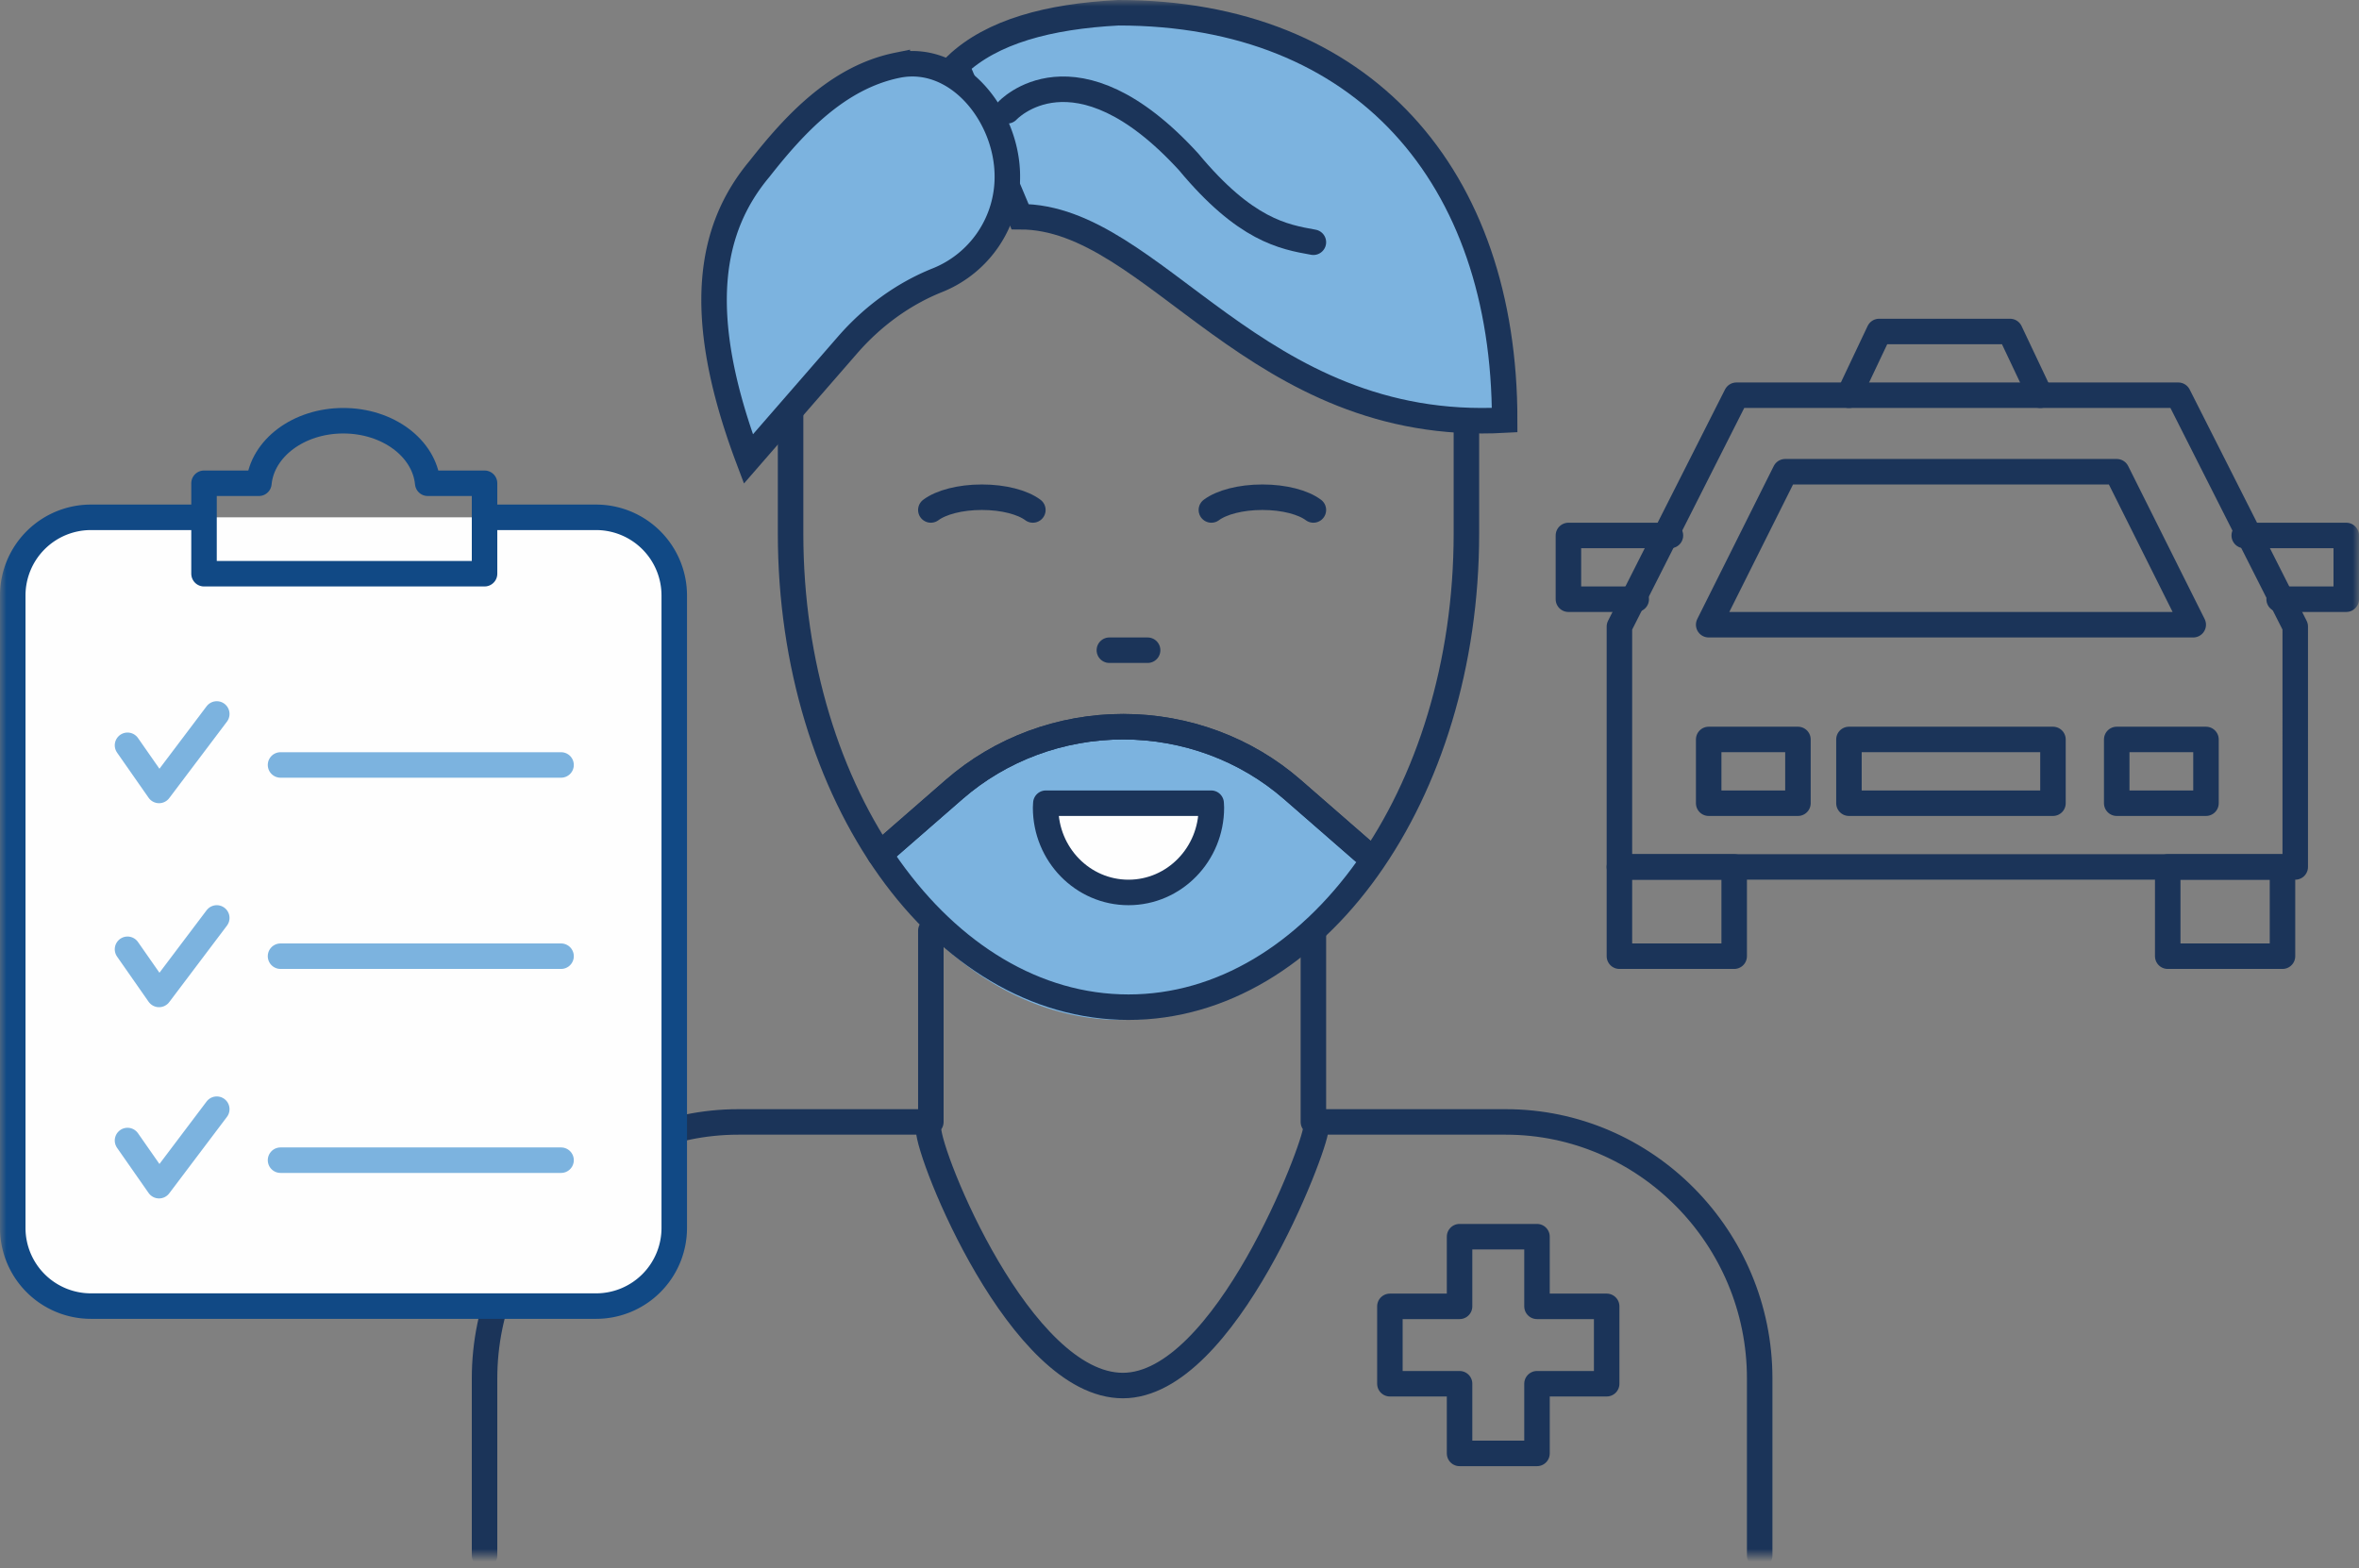 <svg xmlns="http://www.w3.org/2000/svg" xmlns:xlink="http://www.w3.org/1999/xlink" width="185" height="123.014">
    <rect width="100%" height="100%" fill="#808080" stroke="none"/>
    <defs>
        <path id="a" d="M0 0v122h185V0z"/>
    </defs>
    <g fill="none" fill-rule="evenodd">
        <path fill="#7cb3df" d="M69 68l5.826-5.077C78.463 59.754 83.188 58 88.086 58c4.899 0 9.625 1.754 13.26 4.923L107 67.848"/>
        <path fill="#7cb3df" d="M87.948 80c7.521 0 14.295-4.537 19.052-11.784l-5.653-5.11a19.774 19.774 0 0 0-26.52 0L69 68.373C73.752 75.528 80.48 80 87.948 80"/>
        <path stroke="#1b3459" stroke-width="2" d="M69 67l5.827-5.078C78.464 58.753 83.188 57 88.087 57c4.899 0 9.624 1.753 13.26 4.922L107 66.848"/>
        <path stroke="#1b3459" stroke-linecap="round" stroke-linejoin="round" stroke-width="2" d="M107 66.848l-5.653-4.925C97.711 58.754 92.986 57 88.087 57c-4.899 0-9.623 1.754-13.26 4.923L69 67M180 49.144L170.827 31h-34.654L127 49.144V68h53z"/>
        <path stroke="#1b3459" stroke-linecap="round" stroke-linejoin="round" stroke-width="2" d="M134 49h38l-5.997-12h-26.005zM160 31l-2.367-5h-10.265L145 31"/>
        <mask id="b" fill="#fff">
            <use width="100%" height="100%" xlink:href="#a"/>
        </mask>
        <path stroke="#1b3459" stroke-linecap="round" stroke-linejoin="round" stroke-width="2" d="M173 58h-7v5h7zM141 58h-7v5h7zM161 58h-16v5h16zM136 68h-9v7h9zM179 68h-9v7h9zM128.318 47H123v-5h8M178.737 47H184v-5h-8M62 32v9.853C62 62.368 73.865 79 88.5 79S115 62.368 115 41.853v-9.44" mask="url(#b)"/>
        <path fill="#fefefe" d="M82.018 63c-.006.114-.018.227-.018.341C82 67.02 84.91 70 88.5 70s6.5-2.981 6.5-6.659c0-.114-.011-.227-.017-.341z" mask="url(#b)"/>
        <path stroke="#1b3459" stroke-linecap="round" stroke-linejoin="round" stroke-width="2" d="M82.018 63c-.006.114-.018.227-.018.341C82 67.02 84.91 70 88.5 70s6.5-2.981 6.5-6.659c0-.114-.011-.227-.017-.341zM103 40c-.795-.594-2.279-1-4-1s-3.205.406-4 1M81 40c-.795-.594-2.279-1-4-1s-3.205.406-4 1M87 51h3M138 122v-13.883C138 97.053 129.042 88 118.096 88h-14.914v.556c0 1.31-7.08 20.121-15.122 20.121-8.041 0-15.242-18.008-15.242-20.121V88H57.904C46.958 88 38 97.053 38 108.117V122M73 73v15M103 88V73" mask="url(#b)"/>
        <path fill="#7cb3df" d="M87.702 1C82.227 1.287 77.78 2.476 75 5.121l4.997 11.876C90.579 16.989 98.396 34.023 118 32.952 118 13.827 106.91 1 87.702 1" mask="url(#b)"/>
        <path stroke="#1b3459" stroke-width="2" d="M87.702 1C82.227 1.287 77.78 2.476 75 5.121l4.997 11.876C90.579 16.989 98.396 34.023 118 32.952 118 13.827 106.91 1 87.702 1z" mask="url(#b)"/>
        <path fill="#7cb3df" d="M70.37 5.12c-4.685.952-8.093 4.67-10.799 8.116-3.805 4.545-5.261 11.126-.88 22.764l7.786-8.95c1.934-2.22 4.335-3.993 7.057-5.079A8.729 8.729 0 0 0 79 13.848c0-4.82-3.956-9.678-8.63-8.728" mask="url(#b)"/>
        <path stroke="#1b3459" stroke-width="2" d="M70.37 5.12c-4.685.952-8.093 4.67-10.799 8.116-3.805 4.545-5.261 11.126-.88 22.764l7.786-8.95c1.934-2.22 4.335-3.993 7.057-5.079A8.729 8.729 0 0 0 79 13.848c0-4.82-3.956-9.678-8.63-8.728z" mask="url(#b)"/>
        <path stroke="#1b3459" stroke-linecap="round" stroke-linejoin="round" stroke-width="2" d="M79 8.69s5.272-5.764 14.208 3.997c4.463 5.37 7.436 5.89 9.792 6.313" mask="url(#b)"/>
        <g mask="url(#b)">
            <path fill="#fefefe" d="M38.096 40.577h8.65a6.131 6.131 0 0 1 6.131 6.13v49.608a6.13 6.13 0 0 1-6.13 6.13H7.13A6.13 6.13 0 0 1 1 96.315V46.708a6.13 6.13 0 0 1 6.13-6.131h8.652"/>
            <path stroke="#114985" stroke-linecap="round" stroke-linejoin="round" stroke-width="2" d="M38.096 40.577h8.65a6.131 6.131 0 0 1 6.131 6.13v49.608a6.13 6.13 0 0 1-6.13 6.13H7.13A6.13 6.13 0 0 1 1 96.315V46.708a6.13 6.13 0 0 1 6.13-6.131h8.652"/>
        </g>
        <path stroke="#114985" stroke-linecap="round" stroke-linejoin="round" stroke-width="2" d="M33.543 37.905c-.26-2.74-3.107-4.905-6.62-4.905-3.512 0-6.36 2.165-6.62 4.905H16V45h22v-7.095z" mask="url(#b)"/>
        <path stroke="#7cb3df" stroke-linecap="round" stroke-linejoin="round" stroke-width="2" d="M10 58.458L12.473 62 17 56M22 60h22M10 74.458L12.473 78 17 72M22 75h22M10 89.458L12.473 93 17 87M22 91h22" mask="url(#b)"/>
        <path stroke="#1b3459" stroke-linecap="round" stroke-linejoin="round" stroke-width="2" d="M109 108.535h5.464V114h6.072v-5.465H126v-6.07h-5.464V97h-6.072v5.465H109z" mask="url(#b)"/>
    </g>
</svg>
